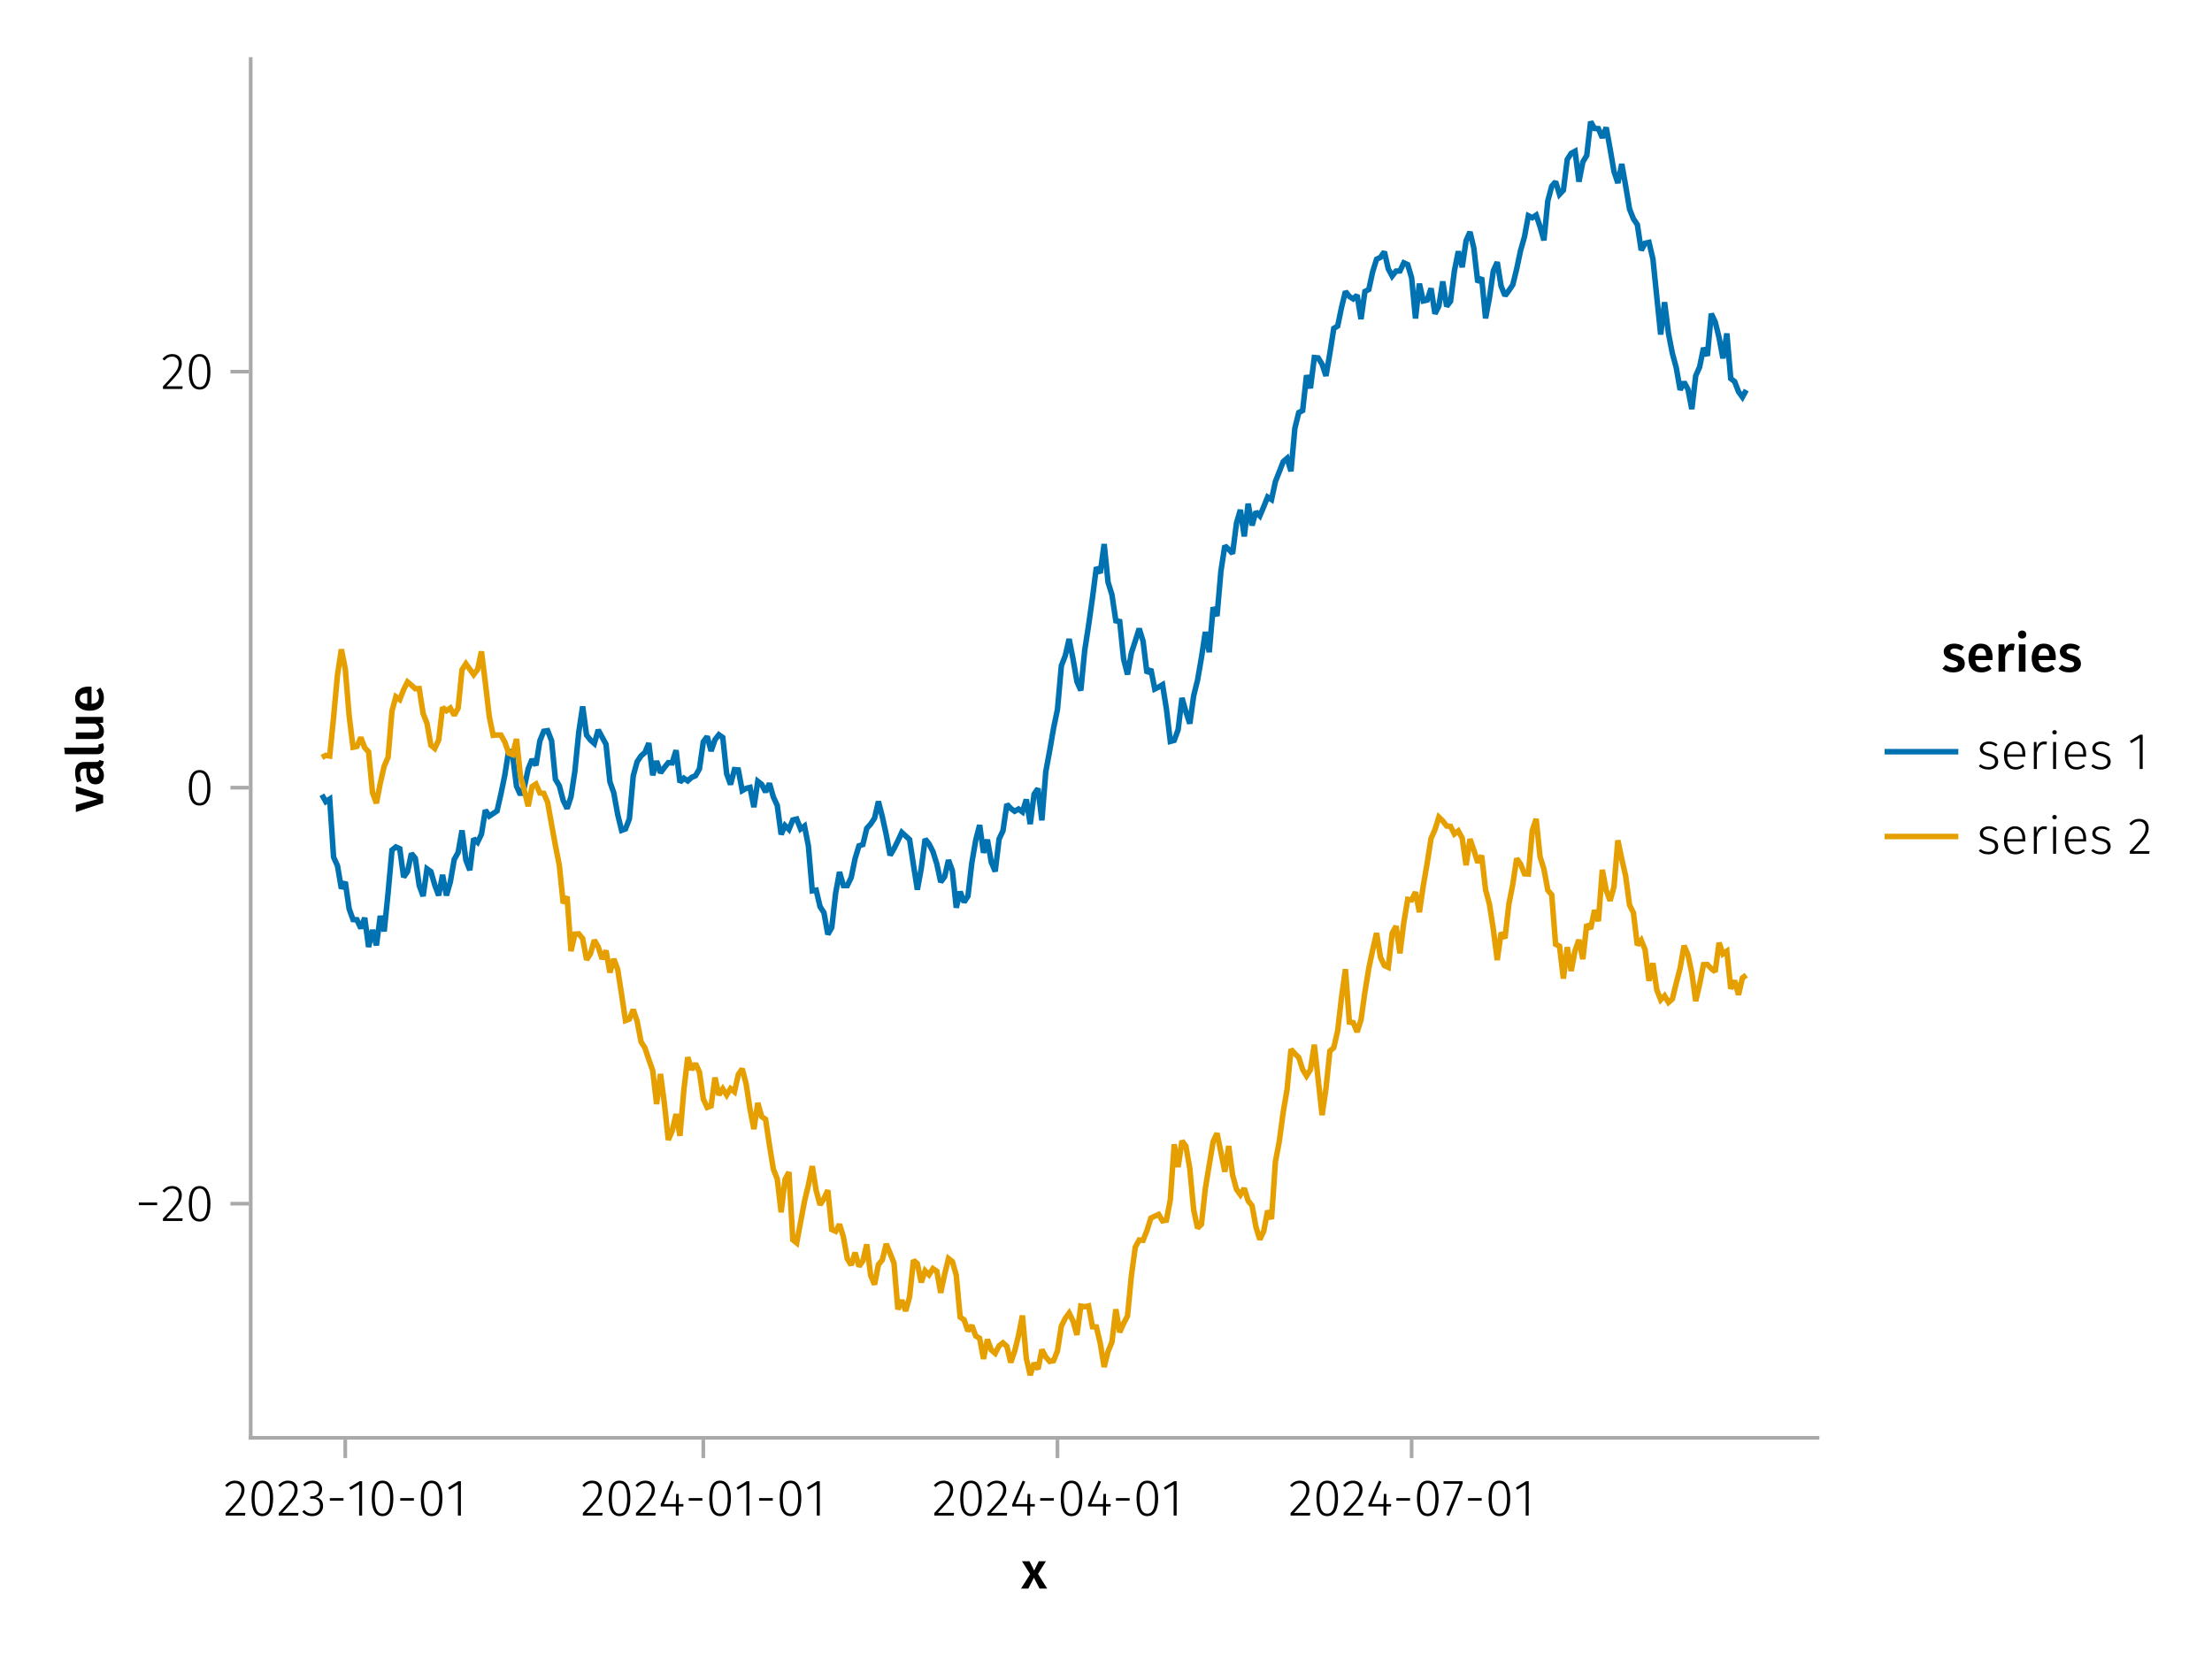 <?xml version="1.0" encoding="UTF-8"?>
<svg xmlns="http://www.w3.org/2000/svg" xmlns:xlink="http://www.w3.org/1999/xlink" width="600" height="450" viewBox="0 0 600 450">
<defs>
<g>
<g id="glyph-0-0-a4914b32">
<path d="M 4.562 -3.969 L 7.047 0 L 4.969 0 L 3.438 -2.938 L 1.938 0 L -0.047 0 L 2.422 -3.906 L 0.203 -7.406 L 2.25 -7.406 L 3.516 -4.891 L 4.766 -7.406 L 6.703 -7.406 Z M 4.562 -3.969 "/>
</g>
<g id="glyph-1-0-a4914b32">
<path d="M 3.156 -9.469 C 3.938 -9.469 4.555 -9.238 5.016 -8.781 C 5.484 -8.32 5.719 -7.734 5.719 -7.016 C 5.719 -6.41 5.586 -5.844 5.328 -5.312 C 5.078 -4.781 4.68 -4.195 4.141 -3.562 C 3.609 -2.926 2.742 -1.977 1.547 -0.719 L 5.969 -0.719 L 5.859 0 L 0.609 0 L 0.609 -0.688 C 1.879 -2.051 2.789 -3.062 3.344 -3.719 C 3.906 -4.375 4.301 -4.941 4.531 -5.422 C 4.758 -5.898 4.875 -6.414 4.875 -6.969 C 4.875 -7.52 4.711 -7.957 4.391 -8.281 C 4.066 -8.613 3.641 -8.781 3.109 -8.781 C 2.68 -8.781 2.301 -8.691 1.969 -8.516 C 1.633 -8.336 1.316 -8.07 1.016 -7.719 L 0.469 -8.141 C 0.832 -8.586 1.234 -8.922 1.672 -9.141 C 2.109 -9.359 2.602 -9.469 3.156 -9.469 Z M 3.156 -9.469 "/>
</g>
<g id="glyph-1-1-a4914b32">
<path d="M 3.094 -9.469 C 3.613 -9.469 4.066 -9.363 4.453 -9.156 C 4.848 -8.945 5.145 -8.664 5.344 -8.312 C 5.551 -7.969 5.656 -7.578 5.656 -7.141 C 5.656 -6.535 5.484 -6.039 5.141 -5.656 C 4.805 -5.281 4.367 -5.047 3.828 -4.953 C 4.43 -4.922 4.93 -4.703 5.328 -4.297 C 5.723 -3.898 5.922 -3.344 5.922 -2.625 C 5.922 -2.082 5.797 -1.602 5.547 -1.188 C 5.305 -0.77 4.961 -0.441 4.516 -0.203 C 4.066 0.035 3.547 0.156 2.953 0.156 C 1.867 0.156 0.977 -0.242 0.281 -1.047 L 0.797 -1.516 C 1.117 -1.172 1.445 -0.922 1.781 -0.766 C 2.125 -0.609 2.504 -0.531 2.922 -0.531 C 3.598 -0.531 4.125 -0.723 4.5 -1.109 C 4.883 -1.492 5.078 -2 5.078 -2.625 C 5.078 -3.926 4.379 -4.578 2.984 -4.578 L 2.359 -4.578 L 2.484 -5.234 L 2.922 -5.234 C 3.453 -5.234 3.906 -5.395 4.281 -5.719 C 4.656 -6.039 4.844 -6.5 4.844 -7.094 C 4.844 -7.613 4.676 -8.023 4.344 -8.328 C 4.02 -8.629 3.586 -8.781 3.047 -8.781 C 2.66 -8.781 2.301 -8.711 1.969 -8.578 C 1.645 -8.441 1.316 -8.219 0.984 -7.906 L 0.547 -8.406 C 0.922 -8.77 1.312 -9.035 1.719 -9.203 C 2.133 -9.379 2.594 -9.469 3.094 -9.469 Z M 3.094 -9.469 "/>
</g>
<g id="glyph-1-2-a4914b32">
<path d="M 4.094 -9.312 L 4.094 0 L 3.281 0 L 3.281 -8.406 L 0.984 -6.984 L 0.609 -7.594 L 3.391 -9.312 Z M 4.094 -9.312 "/>
</g>
<g id="glyph-1-3-a4914b32">
<path d="M 3.844 -9.469 C 4.812 -9.469 5.539 -9.055 6.031 -8.234 C 6.531 -7.422 6.781 -6.223 6.781 -4.641 C 6.781 -3.078 6.531 -1.883 6.031 -1.062 C 5.531 -0.25 4.801 0.156 3.844 0.156 C 2.883 0.156 2.156 -0.25 1.656 -1.062 C 1.164 -1.883 0.922 -3.082 0.922 -4.656 C 0.922 -6.238 1.164 -7.438 1.656 -8.25 C 2.156 -9.062 2.883 -9.469 3.844 -9.469 Z M 3.844 -8.797 C 2.457 -8.797 1.766 -7.414 1.766 -4.656 C 1.766 -1.895 2.457 -0.516 3.844 -0.516 C 4.531 -0.516 5.047 -0.848 5.391 -1.516 C 5.742 -2.191 5.922 -3.234 5.922 -4.641 C 5.922 -6.055 5.742 -7.102 5.391 -7.781 C 5.047 -8.457 4.531 -8.797 3.844 -8.797 Z M 3.844 -8.797 "/>
</g>
<g id="glyph-1-4-a4914b32">
<path d="M 6.766 -3.125 L 6.766 -2.453 L 5.5 -2.453 L 5.5 0 L 4.703 0 L 4.703 -2.453 L 0.625 -2.453 L 0.625 -3.047 L 3.469 -9.469 L 4.156 -9.188 L 1.5 -3.125 L 4.703 -3.125 L 4.797 -5.859 L 5.5 -5.859 L 5.5 -3.125 Z M 6.766 -3.125 "/>
</g>
<g id="glyph-1-5-a4914b32">
<path d="M 0.953 -4.031 L 0.953 -4.734 L 4.656 -4.734 L 4.656 -4.031 Z M 0.953 -4.031 "/>
</g>
<g id="glyph-1-6-a4914b32">
<path d="M 6.672 -3.938 C 6.672 -3.727 6.664 -3.531 6.656 -3.344 L 1.766 -3.344 C 1.805 -2.395 2.031 -1.688 2.438 -1.219 C 2.844 -0.758 3.379 -0.531 4.047 -0.531 C 4.43 -0.531 4.77 -0.586 5.062 -0.703 C 5.352 -0.816 5.672 -1.004 6.016 -1.266 L 6.391 -0.734 C 6.035 -0.441 5.664 -0.219 5.281 -0.062 C 4.895 0.082 4.469 0.156 4 0.156 C 3.031 0.156 2.27 -0.172 1.719 -0.828 C 1.164 -1.492 0.891 -2.414 0.891 -3.594 C 0.891 -4.375 1.008 -5.055 1.25 -5.641 C 1.488 -6.223 1.828 -6.672 2.266 -6.984 C 2.711 -7.305 3.234 -7.469 3.828 -7.469 C 4.754 -7.469 5.457 -7.156 5.938 -6.531 C 6.426 -5.906 6.672 -5.039 6.672 -3.938 Z M 5.875 -4.188 C 5.875 -5.008 5.703 -5.648 5.359 -6.109 C 5.023 -6.566 4.52 -6.797 3.844 -6.797 C 3.238 -6.797 2.75 -6.562 2.375 -6.094 C 2 -5.633 1.797 -4.926 1.766 -3.969 L 5.875 -3.969 Z M 5.875 -4.188 "/>
</g>
<g id="glyph-1-7-a4914b32">
<path d="M 2.297 -7.328 L 2.297 0 L 1.484 0 L 1.484 -7.328 Z M 1.875 -10.547 C 2.062 -10.547 2.207 -10.488 2.312 -10.375 C 2.426 -10.258 2.484 -10.117 2.484 -9.953 C 2.484 -9.785 2.426 -9.645 2.312 -9.531 C 2.207 -9.414 2.062 -9.359 1.875 -9.359 C 1.695 -9.359 1.551 -9.414 1.438 -9.531 C 1.32 -9.645 1.266 -9.785 1.266 -9.953 C 1.266 -10.117 1.32 -10.258 1.438 -10.375 C 1.551 -10.488 1.695 -10.547 1.875 -10.547 Z M 1.875 -10.547 "/>
</g>
<g id="glyph-1-8-a4914b32">
<path d="M 3.281 -7.469 C 3.738 -7.469 4.148 -7.398 4.516 -7.266 C 4.891 -7.129 5.254 -6.926 5.609 -6.656 L 5.234 -6.125 C 4.898 -6.363 4.582 -6.535 4.281 -6.641 C 3.988 -6.742 3.66 -6.797 3.297 -6.797 C 2.816 -6.797 2.426 -6.68 2.125 -6.453 C 1.832 -6.234 1.688 -5.941 1.688 -5.578 C 1.688 -5.223 1.812 -4.945 2.062 -4.75 C 2.32 -4.551 2.785 -4.363 3.453 -4.188 C 4.285 -3.969 4.883 -3.695 5.25 -3.375 C 5.625 -3.051 5.812 -2.582 5.812 -1.969 C 5.812 -1.32 5.555 -0.805 5.047 -0.422 C 4.547 -0.035 3.914 0.156 3.156 0.156 C 2.602 0.156 2.113 0.07 1.688 -0.094 C 1.27 -0.258 0.891 -0.488 0.547 -0.781 L 1 -1.297 C 1.32 -1.035 1.648 -0.844 1.984 -0.719 C 2.328 -0.594 2.719 -0.531 3.156 -0.531 C 3.695 -0.531 4.129 -0.656 4.453 -0.906 C 4.785 -1.156 4.953 -1.5 4.953 -1.938 C 4.953 -2.227 4.895 -2.469 4.781 -2.656 C 4.676 -2.844 4.488 -3.004 4.219 -3.141 C 3.945 -3.273 3.551 -3.414 3.031 -3.562 C 2.25 -3.758 1.688 -4.008 1.344 -4.312 C 1.008 -4.625 0.844 -5.039 0.844 -5.562 C 0.844 -5.926 0.945 -6.254 1.156 -6.547 C 1.375 -6.836 1.664 -7.062 2.031 -7.219 C 2.406 -7.383 2.82 -7.469 3.281 -7.469 Z M 3.281 -7.469 "/>
</g>
<g id="glyph-2-0-a4914b32">
<path d="M 3.844 -9.469 C 4.812 -9.469 5.539 -9.055 6.031 -8.234 C 6.531 -7.422 6.781 -6.223 6.781 -4.641 C 6.781 -3.078 6.531 -1.883 6.031 -1.062 C 5.531 -0.25 4.801 0.156 3.844 0.156 C 2.883 0.156 2.156 -0.25 1.656 -1.062 C 1.164 -1.883 0.922 -3.082 0.922 -4.656 C 0.922 -6.238 1.164 -7.438 1.656 -8.25 C 2.156 -9.062 2.883 -9.469 3.844 -9.469 Z M 3.844 -8.797 C 2.457 -8.797 1.766 -7.414 1.766 -4.656 C 1.766 -1.895 2.457 -0.516 3.844 -0.516 C 4.531 -0.516 5.047 -0.848 5.391 -1.516 C 5.742 -2.191 5.922 -3.234 5.922 -4.641 C 5.922 -6.055 5.742 -7.102 5.391 -7.781 C 5.047 -8.457 4.531 -8.797 3.844 -8.797 Z M 3.844 -8.797 "/>
</g>
<g id="glyph-2-1-a4914b32">
<path d="M 0.953 -4.031 L 0.953 -4.734 L 4.656 -4.734 L 4.656 -4.031 Z M 0.953 -4.031 "/>
</g>
<g id="glyph-3-0-a4914b32">
<path d="M 3.156 -9.469 C 3.938 -9.469 4.555 -9.238 5.016 -8.781 C 5.484 -8.32 5.719 -7.734 5.719 -7.016 C 5.719 -6.41 5.586 -5.844 5.328 -5.312 C 5.078 -4.781 4.68 -4.195 4.141 -3.562 C 3.609 -2.926 2.742 -1.977 1.547 -0.719 L 5.969 -0.719 L 5.859 0 L 0.609 0 L 0.609 -0.688 C 1.879 -2.051 2.789 -3.062 3.344 -3.719 C 3.906 -4.375 4.301 -4.941 4.531 -5.422 C 4.758 -5.898 4.875 -6.414 4.875 -6.969 C 4.875 -7.52 4.711 -7.957 4.391 -8.281 C 4.066 -8.613 3.641 -8.781 3.109 -8.781 C 2.68 -8.781 2.301 -8.691 1.969 -8.516 C 1.633 -8.336 1.316 -8.07 1.016 -7.719 L 0.469 -8.141 C 0.832 -8.586 1.234 -8.922 1.672 -9.141 C 2.109 -9.359 2.602 -9.469 3.156 -9.469 Z M 3.156 -9.469 "/>
</g>
<g id="glyph-4-0-a4914b32">
<path d="M 0.953 -4.031 L 0.953 -4.734 L 4.656 -4.734 L 4.656 -4.031 Z M 0.953 -4.031 "/>
</g>
<g id="glyph-4-1-a4914b32">
<path d="M 3.844 -9.469 C 4.812 -9.469 5.539 -9.055 6.031 -8.234 C 6.531 -7.422 6.781 -6.223 6.781 -4.641 C 6.781 -3.078 6.531 -1.883 6.031 -1.062 C 5.531 -0.25 4.801 0.156 3.844 0.156 C 2.883 0.156 2.156 -0.25 1.656 -1.062 C 1.164 -1.883 0.922 -3.082 0.922 -4.656 C 0.922 -6.238 1.164 -7.438 1.656 -8.25 C 2.156 -9.062 2.883 -9.469 3.844 -9.469 Z M 3.844 -8.797 C 2.457 -8.797 1.766 -7.414 1.766 -4.656 C 1.766 -1.895 2.457 -0.516 3.844 -0.516 C 4.531 -0.516 5.047 -0.848 5.391 -1.516 C 5.742 -2.191 5.922 -3.234 5.922 -4.641 C 5.922 -6.055 5.742 -7.102 5.391 -7.781 C 5.047 -8.457 4.531 -8.797 3.844 -8.797 Z M 3.844 -8.797 "/>
</g>
<g id="glyph-5-0-a4914b32">
<path d="M 3.156 -9.469 C 3.938 -9.469 4.555 -9.238 5.016 -8.781 C 5.484 -8.32 5.719 -7.734 5.719 -7.016 C 5.719 -6.41 5.586 -5.844 5.328 -5.312 C 5.078 -4.781 4.68 -4.195 4.141 -3.562 C 3.609 -2.926 2.742 -1.977 1.547 -0.719 L 5.969 -0.719 L 5.859 0 L 0.609 0 L 0.609 -0.688 C 1.879 -2.051 2.789 -3.062 3.344 -3.719 C 3.906 -4.375 4.301 -4.941 4.531 -5.422 C 4.758 -5.898 4.875 -6.414 4.875 -6.969 C 4.875 -7.52 4.711 -7.957 4.391 -8.281 C 4.066 -8.613 3.641 -8.781 3.109 -8.781 C 2.68 -8.781 2.301 -8.691 1.969 -8.516 C 1.633 -8.336 1.316 -8.07 1.016 -7.719 L 0.469 -8.141 C 0.832 -8.586 1.234 -8.922 1.672 -9.141 C 2.109 -9.359 2.602 -9.469 3.156 -9.469 Z M 3.156 -9.469 "/>
</g>
<g id="glyph-5-1-a4914b32">
<path d="M 6.766 -3.125 L 6.766 -2.453 L 5.5 -2.453 L 5.5 0 L 4.703 0 L 4.703 -2.453 L 0.625 -2.453 L 0.625 -3.047 L 3.469 -9.469 L 4.156 -9.188 L 1.5 -3.125 L 4.703 -3.125 L 4.797 -5.859 L 5.5 -5.859 L 5.5 -3.125 Z M 6.766 -3.125 "/>
</g>
<g id="glyph-6-0-a4914b32">
<path d="M 0.953 -4.031 L 0.953 -4.734 L 4.656 -4.734 L 4.656 -4.031 Z M 0.953 -4.031 "/>
</g>
<g id="glyph-6-1-a4914b32">
<path d="M 3.156 -9.469 C 3.938 -9.469 4.555 -9.238 5.016 -8.781 C 5.484 -8.32 5.719 -7.734 5.719 -7.016 C 5.719 -6.41 5.586 -5.844 5.328 -5.312 C 5.078 -4.781 4.68 -4.195 4.141 -3.562 C 3.609 -2.926 2.742 -1.977 1.547 -0.719 L 5.969 -0.719 L 5.859 0 L 0.609 0 L 0.609 -0.688 C 1.879 -2.051 2.789 -3.062 3.344 -3.719 C 3.906 -4.375 4.301 -4.941 4.531 -5.422 C 4.758 -5.898 4.875 -6.414 4.875 -6.969 C 4.875 -7.52 4.711 -7.957 4.391 -8.281 C 4.066 -8.613 3.641 -8.781 3.109 -8.781 C 2.68 -8.781 2.301 -8.691 1.969 -8.516 C 1.633 -8.336 1.316 -8.07 1.016 -7.719 L 0.469 -8.141 C 0.832 -8.586 1.234 -8.922 1.672 -9.141 C 2.109 -9.359 2.602 -9.469 3.156 -9.469 Z M 3.156 -9.469 "/>
</g>
<g id="glyph-6-2-a4914b32">
<path d="M 3.844 -9.469 C 4.812 -9.469 5.539 -9.055 6.031 -8.234 C 6.531 -7.422 6.781 -6.223 6.781 -4.641 C 6.781 -3.078 6.531 -1.883 6.031 -1.062 C 5.531 -0.25 4.801 0.156 3.844 0.156 C 2.883 0.156 2.156 -0.25 1.656 -1.062 C 1.164 -1.883 0.922 -3.082 0.922 -4.656 C 0.922 -6.238 1.164 -7.438 1.656 -8.25 C 2.156 -9.062 2.883 -9.469 3.844 -9.469 Z M 3.844 -8.797 C 2.457 -8.797 1.766 -7.414 1.766 -4.656 C 1.766 -1.895 2.457 -0.516 3.844 -0.516 C 4.531 -0.516 5.047 -0.848 5.391 -1.516 C 5.742 -2.191 5.922 -3.234 5.922 -4.641 C 5.922 -6.055 5.742 -7.102 5.391 -7.781 C 5.047 -8.457 4.531 -8.797 3.844 -8.797 Z M 3.844 -8.797 "/>
</g>
<g id="glyph-7-0-a4914b32">
<path d="M 4.094 -9.312 L 4.094 0 L 3.281 0 L 3.281 -8.406 L 0.984 -6.984 L 0.609 -7.594 L 3.391 -9.312 Z M 4.094 -9.312 "/>
</g>
<g id="glyph-7-1-a4914b32">
<path d="M 0.953 -4.031 L 0.953 -4.734 L 4.656 -4.734 L 4.656 -4.031 Z M 0.953 -4.031 "/>
</g>
<g id="glyph-7-2-a4914b32">
<path d="M 5.609 -9.312 L 5.609 -8.688 L 1.953 0.109 L 1.188 -0.141 L 4.781 -8.625 L 0.422 -8.625 L 0.422 -9.312 Z M 5.609 -9.312 "/>
</g>
<g id="glyph-8-0-a4914b32">
<path d="M -7.406 -7.031 L 0 -4.625 L 0 -2.484 L -7.406 -0.031 L -7.406 -1.969 L -1.438 -3.562 L -7.406 -5.188 Z M -7.406 -7.031 "/>
</g>
<g id="glyph-8-1-a4914b32">
<path d="M 0.203 -2.828 C 0.203 -2.254 0.039 -1.805 -0.281 -1.484 C -0.613 -1.172 -1.082 -1.016 -1.688 -1.016 L -10.375 -1.016 L -10.562 -2.797 L -1.75 -2.797 C -1.406 -2.797 -1.234 -2.938 -1.234 -3.219 C -1.234 -3.363 -1.254 -3.504 -1.297 -3.641 L -0.047 -4.016 C 0.117 -3.641 0.203 -3.242 0.203 -2.828 Z M 0.203 -2.828 "/>
</g>
<g id="glyph-8-2-a4914b32">
<path d="M -3.875 -7.156 C -3.781 -7.156 -3.539 -7.141 -3.156 -7.109 L -3.156 -2.469 C -2.438 -2.52 -1.922 -2.703 -1.609 -3.016 C -1.297 -3.336 -1.141 -3.758 -1.141 -4.281 C -1.141 -4.613 -1.191 -4.922 -1.297 -5.203 C -1.41 -5.492 -1.582 -5.801 -1.812 -6.125 L -0.781 -6.875 C -0.125 -6.051 0.203 -5.133 0.203 -4.125 C 0.203 -3 -0.141 -2.129 -0.828 -1.516 C -1.516 -0.91 -2.457 -0.609 -3.656 -0.609 C -4.406 -0.609 -5.082 -0.738 -5.688 -1 C -6.289 -1.258 -6.758 -1.633 -7.094 -2.125 C -7.438 -2.625 -7.609 -3.211 -7.609 -3.891 C -7.609 -4.93 -7.281 -5.734 -6.625 -6.297 C -5.969 -6.867 -5.051 -7.156 -3.875 -7.156 Z M -4.391 -5.375 C -5.691 -5.375 -6.344 -4.895 -6.344 -3.938 C -6.344 -3.5 -6.18 -3.156 -5.859 -2.906 C -5.535 -2.656 -5.02 -2.508 -4.312 -2.469 L -4.312 -5.375 Z M -4.391 -5.375 "/>
</g>
<g id="glyph-9-0-a4914b32">
<path d="M -1.953 -6.547 C -1.672 -6.547 -1.461 -6.586 -1.328 -6.672 C -1.191 -6.766 -1.086 -6.91 -1.016 -7.109 L 0.188 -6.734 C 0.145 -6.316 0.039 -5.973 -0.125 -5.703 C -0.289 -5.441 -0.547 -5.238 -0.891 -5.094 C -0.523 -4.844 -0.25 -4.523 -0.062 -4.141 C 0.113 -3.766 0.203 -3.348 0.203 -2.891 C 0.203 -2.148 -0.004 -1.562 -0.422 -1.125 C -0.836 -0.695 -1.391 -0.484 -2.078 -0.484 C -2.879 -0.484 -3.488 -0.773 -3.906 -1.359 C -4.332 -1.941 -4.547 -2.773 -4.547 -3.859 L -4.547 -4.781 L -4.969 -4.781 C -5.445 -4.781 -5.781 -4.672 -5.969 -4.453 C -6.164 -4.234 -6.266 -3.883 -6.266 -3.406 C -6.266 -2.863 -6.129 -2.207 -5.859 -1.438 L -7.078 -1.016 C -7.43 -1.941 -7.609 -2.836 -7.609 -3.703 C -7.609 -5.598 -6.758 -6.547 -5.062 -6.547 Z M -1.094 -3.359 C -1.094 -3.961 -1.395 -4.438 -2 -4.781 L -3.5 -4.781 L -3.5 -4.047 C -3.5 -2.891 -3.07 -2.312 -2.219 -2.312 C -1.863 -2.312 -1.586 -2.398 -1.391 -2.578 C -1.191 -2.754 -1.094 -3.016 -1.094 -3.359 Z M -1.094 -3.359 "/>
</g>
<g id="glyph-10-0-a4914b32">
<path d="M 0 -7 L 0 -5.453 L -1.031 -5.344 C -0.613 -5.07 -0.301 -4.754 -0.094 -4.391 C 0.102 -4.023 0.203 -3.586 0.203 -3.078 C 0.203 -2.422 0 -1.91 -0.406 -1.547 C -0.812 -1.191 -1.375 -1.016 -2.094 -1.016 L -7.406 -1.016 L -7.406 -2.797 L -2.312 -2.797 C -1.895 -2.797 -1.594 -2.867 -1.406 -3.016 C -1.227 -3.16 -1.141 -3.391 -1.141 -3.703 C -1.141 -4.273 -1.492 -4.773 -2.203 -5.203 L -7.406 -5.203 L -7.406 -7 Z M 0 -7 "/>
</g>
<g id="glyph-11-0-a4914b32">
<path d="M 0.969 -4.281 L 0.969 -5 L 5.938 -5 L 5.938 -4.281 Z M 0.969 -4.281 "/>
</g>
<g id="glyph-11-1-a4914b32">
<path d="M 3.156 -9.469 C 3.938 -9.469 4.555 -9.238 5.016 -8.781 C 5.484 -8.32 5.719 -7.734 5.719 -7.016 C 5.719 -6.41 5.586 -5.844 5.328 -5.312 C 5.078 -4.781 4.68 -4.195 4.141 -3.562 C 3.609 -2.926 2.742 -1.977 1.547 -0.719 L 5.969 -0.719 L 5.859 0 L 0.609 0 L 0.609 -0.688 C 1.879 -2.051 2.789 -3.062 3.344 -3.719 C 3.906 -4.375 4.301 -4.941 4.531 -5.422 C 4.758 -5.898 4.875 -6.414 4.875 -6.969 C 4.875 -7.52 4.711 -7.957 4.391 -8.281 C 4.066 -8.613 3.641 -8.781 3.109 -8.781 C 2.68 -8.781 2.301 -8.691 1.969 -8.516 C 1.633 -8.336 1.316 -8.07 1.016 -7.719 L 0.469 -8.141 C 0.832 -8.586 1.234 -8.922 1.672 -9.141 C 2.109 -9.359 2.602 -9.469 3.156 -9.469 Z M 3.156 -9.469 "/>
</g>
<g id="glyph-12-0-a4914b32">
<path d="M 3.844 -9.469 C 4.812 -9.469 5.539 -9.055 6.031 -8.234 C 6.531 -7.422 6.781 -6.223 6.781 -4.641 C 6.781 -3.078 6.531 -1.883 6.031 -1.062 C 5.531 -0.25 4.801 0.156 3.844 0.156 C 2.883 0.156 2.156 -0.25 1.656 -1.062 C 1.164 -1.883 0.922 -3.082 0.922 -4.656 C 0.922 -6.238 1.164 -7.438 1.656 -8.25 C 2.156 -9.062 2.883 -9.469 3.844 -9.469 Z M 3.844 -8.797 C 2.457 -8.797 1.766 -7.414 1.766 -4.656 C 1.766 -1.895 2.457 -0.516 3.844 -0.516 C 4.531 -0.516 5.047 -0.848 5.391 -1.516 C 5.742 -2.191 5.922 -3.234 5.922 -4.641 C 5.922 -6.055 5.742 -7.102 5.391 -7.781 C 5.047 -8.457 4.531 -8.797 3.844 -8.797 Z M 3.844 -8.797 "/>
</g>
<g id="glyph-13-0-a4914b32">
<path d="M 3.156 -9.469 C 3.938 -9.469 4.555 -9.238 5.016 -8.781 C 5.484 -8.32 5.719 -7.734 5.719 -7.016 C 5.719 -6.41 5.586 -5.844 5.328 -5.312 C 5.078 -4.781 4.68 -4.195 4.141 -3.562 C 3.609 -2.926 2.742 -1.977 1.547 -0.719 L 5.969 -0.719 L 5.859 0 L 0.609 0 L 0.609 -0.688 C 1.879 -2.051 2.789 -3.062 3.344 -3.719 C 3.906 -4.375 4.301 -4.941 4.531 -5.422 C 4.758 -5.898 4.875 -6.414 4.875 -6.969 C 4.875 -7.52 4.711 -7.957 4.391 -8.281 C 4.066 -8.613 3.641 -8.781 3.109 -8.781 C 2.68 -8.781 2.301 -8.691 1.969 -8.516 C 1.633 -8.336 1.316 -8.07 1.016 -7.719 L 0.469 -8.141 C 0.832 -8.586 1.234 -8.922 1.672 -9.141 C 2.109 -9.359 2.602 -9.469 3.156 -9.469 Z M 3.156 -9.469 "/>
</g>
<g id="glyph-14-0-a4914b32">
<path d="M 3.844 -9.469 C 4.812 -9.469 5.539 -9.055 6.031 -8.234 C 6.531 -7.422 6.781 -6.223 6.781 -4.641 C 6.781 -3.078 6.531 -1.883 6.031 -1.062 C 5.531 -0.25 4.801 0.156 3.844 0.156 C 2.883 0.156 2.156 -0.25 1.656 -1.062 C 1.164 -1.883 0.922 -3.082 0.922 -4.656 C 0.922 -6.238 1.164 -7.438 1.656 -8.25 C 2.156 -9.062 2.883 -9.469 3.844 -9.469 Z M 3.844 -8.797 C 2.457 -8.797 1.766 -7.414 1.766 -4.656 C 1.766 -1.895 2.457 -0.516 3.844 -0.516 C 4.531 -0.516 5.047 -0.848 5.391 -1.516 C 5.742 -2.191 5.922 -3.234 5.922 -4.641 C 5.922 -6.055 5.742 -7.102 5.391 -7.781 C 5.047 -8.457 4.531 -8.797 3.844 -8.797 Z M 3.844 -8.797 "/>
</g>
<g id="glyph-15-0-a4914b32">
<path d="M 3.422 -7.609 C 4.41 -7.609 5.285 -7.316 6.047 -6.734 L 5.344 -5.688 C 4.707 -6.082 4.086 -6.281 3.484 -6.281 C 3.129 -6.281 2.852 -6.211 2.656 -6.078 C 2.457 -5.941 2.359 -5.766 2.359 -5.547 C 2.359 -5.379 2.398 -5.238 2.484 -5.125 C 2.578 -5.008 2.734 -4.898 2.953 -4.797 C 3.172 -4.703 3.492 -4.598 3.922 -4.484 C 4.723 -4.266 5.316 -3.977 5.703 -3.625 C 6.086 -3.27 6.281 -2.773 6.281 -2.141 C 6.281 -1.398 5.984 -0.82 5.391 -0.406 C 4.797 0 4.051 0.203 3.156 0.203 C 2.551 0.203 2 0.113 1.5 -0.062 C 1 -0.25 0.566 -0.508 0.203 -0.844 L 1.109 -1.844 C 1.754 -1.363 2.426 -1.125 3.125 -1.125 C 3.52 -1.125 3.836 -1.203 4.078 -1.359 C 4.316 -1.516 4.438 -1.734 4.438 -2.016 C 4.438 -2.234 4.391 -2.406 4.297 -2.531 C 4.211 -2.656 4.055 -2.766 3.828 -2.859 C 3.598 -2.961 3.242 -3.082 2.766 -3.219 C 2.004 -3.426 1.445 -3.711 1.094 -4.078 C 0.738 -4.453 0.562 -4.91 0.562 -5.453 C 0.562 -5.867 0.68 -6.238 0.922 -6.562 C 1.16 -6.895 1.492 -7.148 1.922 -7.328 C 2.359 -7.516 2.859 -7.609 3.422 -7.609 Z M 3.422 -7.609 "/>
</g>
<g id="glyph-15-1-a4914b32">
<path d="M 7.156 -3.875 C 7.156 -3.781 7.141 -3.539 7.109 -3.156 L 2.469 -3.156 C 2.52 -2.438 2.703 -1.922 3.016 -1.609 C 3.336 -1.297 3.758 -1.141 4.281 -1.141 C 4.613 -1.141 4.922 -1.191 5.203 -1.297 C 5.492 -1.41 5.801 -1.582 6.125 -1.812 L 6.875 -0.781 C 6.051 -0.125 5.133 0.203 4.125 0.203 C 3 0.203 2.129 -0.141 1.516 -0.828 C 0.91 -1.516 0.609 -2.457 0.609 -3.656 C 0.609 -4.406 0.738 -5.082 1 -5.688 C 1.258 -6.289 1.633 -6.758 2.125 -7.094 C 2.625 -7.438 3.211 -7.609 3.891 -7.609 C 4.93 -7.609 5.734 -7.281 6.297 -6.625 C 6.867 -5.969 7.156 -5.051 7.156 -3.875 Z M 5.375 -4.391 C 5.375 -5.691 4.895 -6.344 3.938 -6.344 C 3.5 -6.344 3.156 -6.18 2.906 -5.859 C 2.656 -5.535 2.508 -5.02 2.469 -4.312 L 5.375 -4.312 Z M 5.375 -4.391 "/>
</g>
<g id="glyph-15-2-a4914b32">
<path d="M 4.734 -7.609 C 5.004 -7.609 5.25 -7.57 5.469 -7.5 L 5.172 -5.766 C 4.941 -5.828 4.723 -5.859 4.516 -5.859 C 4.066 -5.859 3.719 -5.695 3.469 -5.375 C 3.219 -5.062 3.02 -4.586 2.875 -3.953 L 2.875 0 L 1.078 0 L 1.078 -7.406 L 2.625 -7.406 L 2.797 -5.953 C 2.973 -6.484 3.227 -6.891 3.562 -7.172 C 3.906 -7.461 4.297 -7.609 4.734 -7.609 Z M 4.734 -7.609 "/>
</g>
<g id="glyph-15-3-a4914b32">
<path d="M 2.875 -7.406 L 2.875 0 L 1.078 0 L 1.078 -7.406 Z M 1.969 -11.156 C 2.301 -11.156 2.57 -11.051 2.781 -10.844 C 2.988 -10.633 3.094 -10.375 3.094 -10.062 C 3.094 -9.758 2.988 -9.504 2.781 -9.297 C 2.57 -9.086 2.301 -8.984 1.969 -8.984 C 1.633 -8.984 1.363 -9.086 1.156 -9.297 C 0.945 -9.504 0.844 -9.758 0.844 -10.062 C 0.844 -10.375 0.945 -10.633 1.156 -10.844 C 1.363 -11.051 1.633 -11.156 1.969 -11.156 Z M 1.969 -11.156 "/>
</g>
<g id="glyph-15-4-a4914b32">
</g>
<g id="glyph-16-0-a4914b32">
<path d="M 3.422 -7.609 C 4.41 -7.609 5.285 -7.316 6.047 -6.734 L 5.344 -5.688 C 4.707 -6.082 4.086 -6.281 3.484 -6.281 C 3.129 -6.281 2.852 -6.211 2.656 -6.078 C 2.457 -5.941 2.359 -5.766 2.359 -5.547 C 2.359 -5.379 2.398 -5.238 2.484 -5.125 C 2.578 -5.008 2.734 -4.898 2.953 -4.797 C 3.172 -4.703 3.492 -4.598 3.922 -4.484 C 4.723 -4.266 5.316 -3.977 5.703 -3.625 C 6.086 -3.27 6.281 -2.773 6.281 -2.141 C 6.281 -1.398 5.984 -0.82 5.391 -0.406 C 4.797 0 4.051 0.203 3.156 0.203 C 2.551 0.203 2 0.113 1.5 -0.062 C 1 -0.25 0.566 -0.508 0.203 -0.844 L 1.109 -1.844 C 1.754 -1.363 2.426 -1.125 3.125 -1.125 C 3.52 -1.125 3.836 -1.203 4.078 -1.359 C 4.316 -1.516 4.438 -1.734 4.438 -2.016 C 4.438 -2.234 4.391 -2.406 4.297 -2.531 C 4.211 -2.656 4.055 -2.766 3.828 -2.859 C 3.598 -2.961 3.242 -3.082 2.766 -3.219 C 2.004 -3.426 1.445 -3.711 1.094 -4.078 C 0.738 -4.453 0.562 -4.91 0.562 -5.453 C 0.562 -5.867 0.68 -6.238 0.922 -6.562 C 1.16 -6.895 1.492 -7.148 1.922 -7.328 C 2.359 -7.516 2.859 -7.609 3.422 -7.609 Z M 3.422 -7.609 "/>
</g>
<g id="glyph-17-0-a4914b32">
<path d="M 3.281 -7.469 C 3.738 -7.469 4.148 -7.398 4.516 -7.266 C 4.891 -7.129 5.254 -6.926 5.609 -6.656 L 5.234 -6.125 C 4.898 -6.363 4.582 -6.535 4.281 -6.641 C 3.988 -6.742 3.66 -6.797 3.297 -6.797 C 2.816 -6.797 2.426 -6.68 2.125 -6.453 C 1.832 -6.234 1.688 -5.941 1.688 -5.578 C 1.688 -5.223 1.812 -4.945 2.062 -4.75 C 2.32 -4.551 2.785 -4.363 3.453 -4.188 C 4.285 -3.969 4.883 -3.695 5.25 -3.375 C 5.625 -3.051 5.812 -2.582 5.812 -1.969 C 5.812 -1.32 5.555 -0.805 5.047 -0.422 C 4.547 -0.035 3.914 0.156 3.156 0.156 C 2.602 0.156 2.113 0.07 1.688 -0.094 C 1.27 -0.258 0.891 -0.488 0.547 -0.781 L 1 -1.297 C 1.32 -1.035 1.648 -0.844 1.984 -0.719 C 2.328 -0.594 2.719 -0.531 3.156 -0.531 C 3.695 -0.531 4.129 -0.656 4.453 -0.906 C 4.785 -1.156 4.953 -1.5 4.953 -1.938 C 4.953 -2.227 4.895 -2.469 4.781 -2.656 C 4.676 -2.844 4.488 -3.004 4.219 -3.141 C 3.945 -3.273 3.551 -3.414 3.031 -3.562 C 2.25 -3.758 1.688 -4.008 1.344 -4.312 C 1.008 -4.625 0.844 -5.039 0.844 -5.562 C 0.844 -5.926 0.945 -6.254 1.156 -6.547 C 1.375 -6.836 1.664 -7.062 2.031 -7.219 C 2.406 -7.383 2.82 -7.469 3.281 -7.469 Z M 3.281 -7.469 "/>
</g>
<g id="glyph-18-0-a4914b32">
<path d="M 4.328 -7.469 C 4.617 -7.469 4.859 -7.441 5.047 -7.391 L 4.906 -6.625 C 4.695 -6.676 4.477 -6.703 4.25 -6.703 C 3.758 -6.703 3.363 -6.52 3.062 -6.156 C 2.758 -5.801 2.504 -5.242 2.297 -4.484 L 2.297 0 L 1.484 0 L 1.484 -7.328 L 2.188 -7.328 L 2.25 -5.688 C 2.445 -6.289 2.711 -6.738 3.047 -7.031 C 3.391 -7.32 3.816 -7.469 4.328 -7.469 Z M 4.328 -7.469 "/>
</g>
<g id="glyph-18-1-a4914b32">
</g>
<g id="glyph-19-0-a4914b32">
<path d="M 3.281 -7.469 C 3.738 -7.469 4.148 -7.398 4.516 -7.266 C 4.891 -7.129 5.254 -6.926 5.609 -6.656 L 5.234 -6.125 C 4.898 -6.363 4.582 -6.535 4.281 -6.641 C 3.988 -6.742 3.66 -6.797 3.297 -6.797 C 2.816 -6.797 2.426 -6.68 2.125 -6.453 C 1.832 -6.234 1.688 -5.941 1.688 -5.578 C 1.688 -5.223 1.812 -4.945 2.062 -4.75 C 2.32 -4.551 2.785 -4.363 3.453 -4.188 C 4.285 -3.969 4.883 -3.695 5.25 -3.375 C 5.625 -3.051 5.812 -2.582 5.812 -1.969 C 5.812 -1.32 5.555 -0.805 5.047 -0.422 C 4.547 -0.035 3.914 0.156 3.156 0.156 C 2.602 0.156 2.113 0.07 1.688 -0.094 C 1.27 -0.258 0.891 -0.488 0.547 -0.781 L 1 -1.297 C 1.32 -1.035 1.648 -0.844 1.984 -0.719 C 2.328 -0.594 2.719 -0.531 3.156 -0.531 C 3.695 -0.531 4.129 -0.656 4.453 -0.906 C 4.785 -1.156 4.953 -1.5 4.953 -1.938 C 4.953 -2.227 4.895 -2.469 4.781 -2.656 C 4.676 -2.844 4.488 -3.004 4.219 -3.141 C 3.945 -3.273 3.551 -3.414 3.031 -3.562 C 2.25 -3.758 1.688 -4.008 1.344 -4.312 C 1.008 -4.625 0.844 -5.039 0.844 -5.562 C 0.844 -5.926 0.945 -6.254 1.156 -6.547 C 1.375 -6.836 1.664 -7.062 2.031 -7.219 C 2.406 -7.383 2.82 -7.469 3.281 -7.469 Z M 3.281 -7.469 "/>
</g>
<g id="glyph-19-1-a4914b32">
<path d="M 6.672 -3.938 C 6.672 -3.727 6.664 -3.531 6.656 -3.344 L 1.766 -3.344 C 1.805 -2.395 2.031 -1.688 2.438 -1.219 C 2.844 -0.758 3.379 -0.531 4.047 -0.531 C 4.43 -0.531 4.77 -0.586 5.062 -0.703 C 5.352 -0.816 5.672 -1.004 6.016 -1.266 L 6.391 -0.734 C 6.035 -0.441 5.664 -0.219 5.281 -0.062 C 4.895 0.082 4.469 0.156 4 0.156 C 3.031 0.156 2.27 -0.172 1.719 -0.828 C 1.164 -1.492 0.891 -2.414 0.891 -3.594 C 0.891 -4.375 1.008 -5.055 1.25 -5.641 C 1.488 -6.223 1.828 -6.672 2.266 -6.984 C 2.711 -7.305 3.234 -7.469 3.828 -7.469 C 4.754 -7.469 5.457 -7.156 5.938 -6.531 C 6.426 -5.906 6.672 -5.039 6.672 -3.938 Z M 5.875 -4.188 C 5.875 -5.008 5.703 -5.648 5.359 -6.109 C 5.023 -6.566 4.52 -6.797 3.844 -6.797 C 3.238 -6.797 2.75 -6.562 2.375 -6.094 C 2 -5.633 1.797 -4.926 1.766 -3.969 L 5.875 -3.969 Z M 5.875 -4.188 "/>
</g>
<g id="glyph-19-2-a4914b32">
<path d="M 4.328 -7.469 C 4.617 -7.469 4.859 -7.441 5.047 -7.391 L 4.906 -6.625 C 4.695 -6.676 4.477 -6.703 4.25 -6.703 C 3.758 -6.703 3.363 -6.52 3.062 -6.156 C 2.758 -5.801 2.504 -5.242 2.297 -4.484 L 2.297 0 L 1.484 0 L 1.484 -7.328 L 2.188 -7.328 L 2.25 -5.688 C 2.445 -6.289 2.711 -6.738 3.047 -7.031 C 3.391 -7.32 3.816 -7.469 4.328 -7.469 Z M 4.328 -7.469 "/>
</g>
<g id="glyph-19-3-a4914b32">
</g>
<g id="glyph-19-4-a4914b32">
<path d="M 3.156 -9.469 C 3.938 -9.469 4.555 -9.238 5.016 -8.781 C 5.484 -8.32 5.719 -7.734 5.719 -7.016 C 5.719 -6.41 5.586 -5.844 5.328 -5.312 C 5.078 -4.781 4.68 -4.195 4.141 -3.562 C 3.609 -2.926 2.742 -1.977 1.547 -0.719 L 5.969 -0.719 L 5.859 0 L 0.609 0 L 0.609 -0.688 C 1.879 -2.051 2.789 -3.062 3.344 -3.719 C 3.906 -4.375 4.301 -4.941 4.531 -5.422 C 4.758 -5.898 4.875 -6.414 4.875 -6.969 C 4.875 -7.52 4.711 -7.957 4.391 -8.281 C 4.066 -8.613 3.641 -8.781 3.109 -8.781 C 2.68 -8.781 2.301 -8.691 1.969 -8.516 C 1.633 -8.336 1.316 -8.07 1.016 -7.719 L 0.469 -8.141 C 0.832 -8.586 1.234 -8.922 1.672 -9.141 C 2.109 -9.359 2.602 -9.469 3.156 -9.469 Z M 3.156 -9.469 "/>
</g>
<g id="glyph-20-0-a4914b32">
<path d="M 2.297 -7.328 L 2.297 0 L 1.484 0 L 1.484 -7.328 Z M 1.875 -10.547 C 2.062 -10.547 2.207 -10.488 2.312 -10.375 C 2.426 -10.258 2.484 -10.117 2.484 -9.953 C 2.484 -9.785 2.426 -9.645 2.312 -9.531 C 2.207 -9.414 2.062 -9.359 1.875 -9.359 C 1.695 -9.359 1.551 -9.414 1.438 -9.531 C 1.32 -9.645 1.266 -9.785 1.266 -9.953 C 1.266 -10.117 1.32 -10.258 1.438 -10.375 C 1.551 -10.488 1.695 -10.547 1.875 -10.547 Z M 1.875 -10.547 "/>
</g>
</g>
</defs>
<rect x="-60" y="-45" width="720" height="540" fill="rgb(100%, 100%, 100%)" fill-opacity="1"/>
<path fill-rule="nonzero" fill="rgb(100%, 100%, 100%)" fill-opacity="1" d="M 68 390 L 493 390 L 493 16 L 68 16 Z M 68 390 "/>
<g fill="rgb(0%, 0%, 0%)" fill-opacity="1">
<use xlink:href="#glyph-0-0-a4914b32" x="277" y="430.89"/>
</g>
<g fill="rgb(0%, 0%, 0%)" fill-opacity="1">
<use xlink:href="#glyph-1-0-a4914b32" x="60.598" y="411.09"/>
</g>
<g fill="rgb(0%, 0%, 0%)" fill-opacity="1">
<use xlink:href="#glyph-2-0-a4914b32" x="67.304" y="411.09"/>
</g>
<g fill="rgb(0%, 0%, 0%)" fill-opacity="1">
<use xlink:href="#glyph-3-0-a4914b32" x="75.004" y="411.09"/>
</g>
<g fill="rgb(0%, 0%, 0%)" fill-opacity="1">
<use xlink:href="#glyph-1-1-a4914b32" x="81.71" y="411.09"/>
</g>
<g fill="rgb(0%, 0%, 0%)" fill-opacity="1">
<use xlink:href="#glyph-4-0-a4914b32" x="88.514" y="411.09"/>
</g>
<g fill="rgb(0%, 0%, 0%)" fill-opacity="1">
<use xlink:href="#glyph-1-2-a4914b32" x="94.128" y="411.09"/>
</g>
<g fill="rgb(0%, 0%, 0%)" fill-opacity="1">
<use xlink:href="#glyph-2-0-a4914b32" x="99.91" y="411.09"/>
</g>
<g fill="rgb(0%, 0%, 0%)" fill-opacity="1">
<use xlink:href="#glyph-2-1-a4914b32" x="107.61" y="411.09"/>
</g>
<g fill="rgb(0%, 0%, 0%)" fill-opacity="1">
<use xlink:href="#glyph-2-0-a4914b32" x="113.224" y="411.09"/>
</g>
<g fill="rgb(0%, 0%, 0%)" fill-opacity="1">
<use xlink:href="#glyph-1-2-a4914b32" x="120.924" y="411.09"/>
</g>
<g fill="rgb(0%, 0%, 0%)" fill-opacity="1">
<use xlink:href="#glyph-1-0-a4914b32" x="157.493" y="411.09"/>
</g>
<g fill="rgb(0%, 0%, 0%)" fill-opacity="1">
<use xlink:href="#glyph-1-3-a4914b32" x="164.199" y="411.09"/>
</g>
<g fill="rgb(0%, 0%, 0%)" fill-opacity="1">
<use xlink:href="#glyph-5-0-a4914b32" x="171.899" y="411.09"/>
</g>
<g fill="rgb(0%, 0%, 0%)" fill-opacity="1">
<use xlink:href="#glyph-5-1-a4914b32" x="178.605" y="411.09"/>
</g>
<g fill="rgb(0%, 0%, 0%)" fill-opacity="1">
<use xlink:href="#glyph-4-0-a4914b32" x="185.857" y="411.09"/>
</g>
<g fill="rgb(0%, 0%, 0%)" fill-opacity="1">
<use xlink:href="#glyph-4-1-a4914b32" x="191.471" y="411.09"/>
</g>
<g fill="rgb(0%, 0%, 0%)" fill-opacity="1">
<use xlink:href="#glyph-1-2-a4914b32" x="199.171" y="411.09"/>
</g>
<g fill="rgb(0%, 0%, 0%)" fill-opacity="1">
<use xlink:href="#glyph-4-0-a4914b32" x="204.953" y="411.09"/>
</g>
<g fill="rgb(0%, 0%, 0%)" fill-opacity="1">
<use xlink:href="#glyph-4-1-a4914b32" x="210.567" y="411.09"/>
</g>
<g fill="rgb(0%, 0%, 0%)" fill-opacity="1">
<use xlink:href="#glyph-1-2-a4914b32" x="218.267" y="411.09"/>
</g>
<g fill="rgb(0%, 0%, 0%)" fill-opacity="1">
<use xlink:href="#glyph-1-0-a4914b32" x="252.821" y="411.09"/>
</g>
<g fill="rgb(0%, 0%, 0%)" fill-opacity="1">
<use xlink:href="#glyph-1-3-a4914b32" x="259.527" y="411.09"/>
</g>
<g fill="rgb(0%, 0%, 0%)" fill-opacity="1">
<use xlink:href="#glyph-1-0-a4914b32" x="267.227" y="411.09"/>
</g>
<g fill="rgb(0%, 0%, 0%)" fill-opacity="1">
<use xlink:href="#glyph-1-4-a4914b32" x="273.933" y="411.09"/>
</g>
<g fill="rgb(0%, 0%, 0%)" fill-opacity="1">
<use xlink:href="#glyph-6-0-a4914b32" x="281.185" y="411.09"/>
</g>
<g fill="rgb(0%, 0%, 0%)" fill-opacity="1">
<use xlink:href="#glyph-1-3-a4914b32" x="286.799" y="411.09"/>
</g>
<g fill="rgb(0%, 0%, 0%)" fill-opacity="1">
<use xlink:href="#glyph-1-4-a4914b32" x="294.499" y="411.09"/>
</g>
<g fill="rgb(0%, 0%, 0%)" fill-opacity="1">
<use xlink:href="#glyph-1-5-a4914b32" x="301.751" y="411.09"/>
</g>
<g fill="rgb(0%, 0%, 0%)" fill-opacity="1">
<use xlink:href="#glyph-1-3-a4914b32" x="307.365" y="411.09"/>
</g>
<g fill="rgb(0%, 0%, 0%)" fill-opacity="1">
<use xlink:href="#glyph-7-0-a4914b32" x="315.065" y="411.09"/>
</g>
<g fill="rgb(0%, 0%, 0%)" fill-opacity="1">
<use xlink:href="#glyph-6-1-a4914b32" x="349.451" y="411.09"/>
</g>
<g fill="rgb(0%, 0%, 0%)" fill-opacity="1">
<use xlink:href="#glyph-1-3-a4914b32" x="356.157" y="411.09"/>
</g>
<g fill="rgb(0%, 0%, 0%)" fill-opacity="1">
<use xlink:href="#glyph-6-1-a4914b32" x="363.857" y="411.09"/>
</g>
<g fill="rgb(0%, 0%, 0%)" fill-opacity="1">
<use xlink:href="#glyph-1-4-a4914b32" x="370.563" y="411.09"/>
</g>
<g fill="rgb(0%, 0%, 0%)" fill-opacity="1">
<use xlink:href="#glyph-7-1-a4914b32" x="377.815" y="411.09"/>
</g>
<g fill="rgb(0%, 0%, 0%)" fill-opacity="1">
<use xlink:href="#glyph-1-3-a4914b32" x="383.429" y="411.09"/>
</g>
<g fill="rgb(0%, 0%, 0%)" fill-opacity="1">
<use xlink:href="#glyph-7-2-a4914b32" x="391.129" y="411.09"/>
</g>
<g fill="rgb(0%, 0%, 0%)" fill-opacity="1">
<use xlink:href="#glyph-1-5-a4914b32" x="397.247" y="411.09"/>
</g>
<g fill="rgb(0%, 0%, 0%)" fill-opacity="1">
<use xlink:href="#glyph-6-2-a4914b32" x="402.861" y="411.09"/>
</g>
<g fill="rgb(0%, 0%, 0%)" fill-opacity="1">
<use xlink:href="#glyph-1-2-a4914b32" x="410.561" y="411.09"/>
</g>
<g fill="rgb(0%, 0%, 0%)" fill-opacity="1">
<use xlink:href="#glyph-8-0-a4914b32" x="27.982" y="220.297"/>
</g>
<g fill="rgb(0%, 0%, 0%)" fill-opacity="1">
<use xlink:href="#glyph-9-0-a4914b32" x="27.982" y="213.241"/>
</g>
<g fill="rgb(0%, 0%, 0%)" fill-opacity="1">
<use xlink:href="#glyph-8-1-a4914b32" x="27.982" y="205.597"/>
</g>
<g fill="rgb(0%, 0%, 0%)" fill-opacity="1">
<use xlink:href="#glyph-10-0-a4914b32" x="27.982" y="201.467"/>
</g>
<g fill="rgb(0%, 0%, 0%)" fill-opacity="1">
<use xlink:href="#glyph-8-2-a4914b32" x="27.982" y="193.389"/>
</g>
<g fill="rgb(0%, 0%, 0%)" fill-opacity="1">
<use xlink:href="#glyph-11-0-a4914b32" x="36.692" y="331.183"/>
</g>
<g fill="rgb(0%, 0%, 0%)" fill-opacity="1">
<use xlink:href="#glyph-11-1-a4914b32" x="43.594" y="331.183"/>
</g>
<g fill="rgb(0%, 0%, 0%)" fill-opacity="1">
<use xlink:href="#glyph-12-0-a4914b32" x="50.3" y="331.183"/>
</g>
<g fill="rgb(0%, 0%, 0%)" fill-opacity="1">
<use xlink:href="#glyph-1-3-a4914b32" x="50.3" y="218.346"/>
</g>
<g fill="rgb(0%, 0%, 0%)" fill-opacity="1">
<use xlink:href="#glyph-13-0-a4914b32" x="43.594" y="105.509"/>
</g>
<g fill="rgb(0%, 0%, 0%)" fill-opacity="1">
<use xlink:href="#glyph-14-0-a4914b32" x="50.3" y="105.509"/>
</g>
<path fill="none" stroke-width="1.5" stroke-linecap="butt" stroke-linejoin="miter" stroke="rgb(0%, 44.706%, 69.804%)" stroke-opacity="1" stroke-miterlimit="2" d="M 87.316 215.582 L 88.375 217.449 L 89.43 216.746 L 90.484 232.496 L 91.539 234.828 L 92.598 241.012 L 93.652 239.227 L 94.707 246.523 L 95.762 249.438 L 96.82 249.488 L 97.875 251.801 L 98.93 248.953 L 99.984 256.863 L 101.043 252.25 L 102.098 256.434 L 103.152 248.441 L 104.207 252.617 L 105.266 242.223 L 106.32 230.586 L 107.375 229.742 L 108.43 230.207 L 109.488 237.914 L 110.543 236.414 L 111.598 231.504 L 112.652 232.812 L 113.711 240.176 L 114.766 243.062 L 115.82 235.664 L 116.875 236.422 L 117.93 240.07 L 118.988 242.879 L 120.043 237.305 L 121.098 242.887 L 122.152 239.227 L 123.211 233.117 L 124.266 231.223 L 125.32 225.246 L 126.375 233.312 L 127.434 236.027 L 128.488 227.473 L 129.543 228.457 L 130.598 226.242 L 131.656 219.762 L 132.711 221.371 L 133.766 220.668 L 134.82 219.973 L 135.879 215.344 L 136.934 210.238 L 137.988 203.535 L 139.043 204.867 L 140.102 213.242 L 141.156 215.586 L 142.211 213.566 L 143.266 208.57 L 144.324 205.973 L 145.379 207.582 L 146.434 200.957 L 147.488 198.352 L 148.547 198.195 L 149.602 200.875 L 150.656 211.379 L 151.711 213.129 L 152.77 217.133 L 153.824 219.316 L 154.879 216.117 L 155.934 209.203 L 156.988 198.582 L 158.047 191.617 L 159.102 199.387 L 160.156 200.727 L 161.211 201.676 L 162.27 197.988 L 163.324 199.941 L 164.379 201.879 L 165.434 212.027 L 166.492 215.082 L 167.547 220.93 L 168.602 225.23 L 169.656 224.852 L 170.715 222.133 L 171.77 210.438 L 172.824 206.605 L 173.879 205.031 L 174.938 204.113 L 175.992 201.574 L 177.047 210.281 L 178.102 206.449 L 179.16 209.613 L 180.215 208.191 L 181.27 206.871 L 182.324 206.934 L 183.383 203.516 L 184.438 212.176 L 185.492 211.094 L 186.547 211.812 L 187.605 210.863 L 188.66 210.41 L 189.715 208.559 L 190.77 201.227 L 191.828 199.773 L 192.883 203.711 L 193.938 200.645 L 194.992 199.297 L 196.047 200.047 L 197.105 209.883 L 198.16 212.789 L 199.215 208.754 L 200.27 208.844 L 201.328 214.453 L 202.383 213.855 L 203.438 213.586 L 204.492 218.934 L 205.551 211.934 L 206.605 212.758 L 207.66 214.832 L 208.715 212.492 L 209.773 216.184 L 210.828 218.461 L 211.883 226.336 L 212.938 223.922 L 213.996 224.984 L 215.051 222.422 L 216.105 222.168 L 217.16 224.855 L 218.219 224.066 L 219.273 229.461 L 220.328 241.633 L 221.383 241.453 L 222.441 245.922 L 223.496 247.566 L 224.551 253.441 L 225.605 251.605 L 226.664 242.266 L 227.719 236.547 L 228.773 240.203 L 229.828 240.211 L 230.887 238.027 L 231.941 232.879 L 232.996 229.426 L 234.051 229.078 L 235.105 224.691 L 236.164 223.523 L 237.219 221.934 L 238.273 217.398 L 239.328 221.531 L 240.387 226.379 L 241.441 231.98 L 242.496 230.219 L 243.551 228.086 L 244.609 225.789 L 245.664 226.762 L 246.719 227.727 L 247.773 234.594 L 248.832 241.312 L 249.887 235.578 L 250.941 227.598 L 251.996 228.898 L 253.055 230.988 L 254.109 234.344 L 255.164 239.242 L 256.219 237.824 L 257.277 233.301 L 258.332 236.211 L 259.387 246.211 L 260.441 241.867 L 261.5 244.703 L 262.555 243.078 L 263.609 234.031 L 264.664 227.898 L 265.723 223.805 L 266.777 231.305 L 267.832 227.762 L 268.887 233.859 L 269.945 236.367 L 271 227.586 L 272.055 225.336 L 273.109 218.148 L 274.164 219.285 L 275.223 220.051 L 276.277 219.449 L 277.332 220.234 L 278.387 216.859 L 279.445 223.527 L 280.5 215.41 L 281.555 213.898 L 282.609 222.516 L 283.668 209.305 L 284.723 203.613 L 285.777 197.52 L 286.832 192.457 L 287.891 180.598 L 288.945 177.875 L 290 173.332 L 291.055 178.715 L 292.113 184.875 L 293.168 187.273 L 294.223 176.422 L 295.277 169.617 L 296.336 162.105 L 297.391 153.895 L 298.445 155.41 L 299.5 147.57 L 300.559 157.918 L 301.613 161.324 L 302.668 168.387 L 303.723 168.59 L 304.781 178.793 L 305.836 182.945 L 306.891 177.082 L 307.945 173.867 L 309.004 170.512 L 310.059 173.926 L 311.113 182.582 L 312.168 181.516 L 313.227 186.887 L 314.281 186.363 L 315.336 185.73 L 316.391 192.301 L 317.445 201.105 L 318.504 200.82 L 319.559 197.941 L 320.613 189.32 L 321.668 193.023 L 322.727 196.273 L 323.781 188.719 L 324.836 184.461 L 325.891 178.363 L 326.949 171.422 L 328.004 176.906 L 329.059 164.734 L 330.113 167.09 L 331.172 154.918 L 332.227 148.047 L 333.281 149 L 334.336 150.148 L 335.395 141.891 L 336.449 138.301 L 337.504 145.5 L 338.559 136.621 L 339.617 142.512 L 340.672 138.816 L 341.727 139.93 L 342.781 137.473 L 343.84 134.824 L 344.895 135.508 L 345.949 130.633 L 347.004 127.965 L 348.062 125.246 L 349.117 124.312 L 350.172 127.812 L 351.227 116.184 L 352.281 111.914 L 353.34 111.355 L 354.395 101.789 L 355.449 105.297 L 356.504 96.984 L 357.562 97.082 L 358.617 98.793 L 359.672 101.961 L 360.727 95.801 L 361.785 89.07 L 362.84 88.438 L 363.895 83.336 L 364.949 79.059 L 366.008 80.414 L 367.062 81.07 L 368.117 80.07 L 369.172 86.559 L 370.23 79.066 L 371.285 78.52 L 372.34 73.684 L 373.395 70.316 L 374.453 69.797 L 375.508 68.293 L 376.562 72.906 L 377.617 74.887 L 378.676 73.535 L 379.73 73.5 L 380.785 71.297 L 381.84 71.777 L 382.898 75.363 L 383.953 86.391 L 385.008 76.938 L 386.062 81.625 L 387.121 81.387 L 388.176 78.227 L 389.23 85.105 L 390.285 83.023 L 391.344 76.348 L 392.398 83.102 L 393.453 81.723 L 394.508 73.445 L 395.562 68.184 L 396.621 72.473 L 397.676 65.277 L 398.73 62.91 L 399.785 67.344 L 400.844 76.555 L 401.898 75.309 L 402.953 86.348 L 404.008 80.762 L 405.066 73.469 L 406.121 71.102 L 407.176 77.605 L 408.23 80.199 L 409.289 78.801 L 410.344 77.23 L 411.398 72.926 L 412.453 67.93 L 413.512 64.227 L 414.566 58.52 L 415.621 59.055 L 416.676 58.352 L 417.734 61.469 L 418.789 65.184 L 419.844 54.48 L 420.898 50.539 L 421.957 49.281 L 423.012 52.723 L 424.066 51.602 L 425.121 43.242 L 426.18 41.598 L 427.234 41.027 L 428.289 49.277 L 429.344 43.918 L 430.402 42.164 L 431.457 33 L 432.512 34.844 L 433.566 34.898 L 434.621 37.363 L 435.68 34.582 L 436.734 40.359 L 437.789 46.512 L 438.844 49.648 L 439.902 44.48 L 440.957 50.41 L 442.012 56.711 L 443.066 59.359 L 444.125 60.934 L 445.18 67.875 L 446.234 65.98 L 447.289 65.742 L 448.348 70.223 L 449.402 80.535 L 450.457 90.734 L 451.512 81.977 L 452.57 90.441 L 453.625 95.852 L 454.68 99.746 L 455.734 105.738 L 456.793 103.637 L 457.848 105.574 L 458.902 110.969 L 459.957 101.941 L 461.016 99.547 L 462.07 94.375 L 463.125 96.496 L 464.18 85.102 L 465.238 87.297 L 466.293 91.574 L 467.348 97.199 L 468.402 90.453 L 469.461 102.68 L 470.516 103.5 L 471.57 106.246 L 472.625 107.707 L 473.68 105.801 "/>
<path fill="none" stroke-width="1.5" stroke-linecap="butt" stroke-linejoin="miter" stroke="rgb(90.196%, 62.353%, 0%)" stroke-opacity="1" stroke-miterlimit="2" d="M 87.316 205.457 L 88.375 204.898 L 89.43 205.074 L 90.484 194.574 L 91.539 183.086 L 92.598 176.133 L 93.652 181.422 L 94.707 194.168 L 95.762 202.688 L 96.82 202.461 L 97.875 200.035 L 98.93 202.809 L 99.984 203.953 L 101.043 215.012 L 102.098 217.875 L 103.152 212.438 L 104.207 207.824 L 105.266 205.406 L 106.32 192.883 L 107.375 189 L 108.43 189.766 L 109.488 187.062 L 110.543 184.969 L 111.598 185.84 L 112.652 186.816 L 113.711 186.785 L 114.766 193.531 L 115.82 196.191 L 116.875 202.137 L 117.93 203.016 L 118.988 200.75 L 120.043 191.879 L 121.098 192.789 L 122.152 192.059 L 123.211 194.023 L 124.266 192.062 L 125.32 181.68 L 126.375 180.043 L 127.434 181.516 L 128.488 182.988 L 129.543 181.598 L 130.598 176.703 L 131.656 185.254 L 132.711 194.344 L 133.766 199.461 L 134.82 199.352 L 135.879 199.395 L 136.934 201.297 L 137.988 204.305 L 139.043 204.684 L 140.102 200.457 L 141.156 210.383 L 142.211 214.375 L 143.266 218.684 L 144.324 213.359 L 145.379 212.684 L 146.434 215.09 L 147.488 215.184 L 148.547 217.633 L 149.602 223.559 L 150.656 229.352 L 151.711 234.672 L 152.77 245.008 L 153.824 243.207 L 154.879 257.988 L 155.934 253.383 L 156.988 253.301 L 158.047 254.574 L 159.102 260.328 L 160.156 258.715 L 161.211 255.012 L 162.27 256.848 L 163.324 260.105 L 164.379 257.852 L 165.434 263.793 L 166.492 260.125 L 167.547 262.922 L 168.602 269.723 L 169.656 276.82 L 170.715 276.422 L 171.77 273.855 L 172.824 276.992 L 173.879 282.582 L 174.938 284.246 L 175.992 287.398 L 177.047 290.395 L 178.102 299.484 L 179.16 291.309 L 180.215 299.332 L 181.27 309.203 L 182.324 306.762 L 183.383 302.191 L 184.438 308.074 L 185.492 295.68 L 186.547 286.785 L 187.605 290.148 L 188.66 288.5 L 189.715 290.777 L 190.77 298.113 L 191.828 300.383 L 192.883 299.977 L 193.938 292.289 L 194.992 297.012 L 196.047 295.34 L 197.105 297.023 L 198.16 295.281 L 199.215 296.145 L 200.27 291.473 L 201.328 289.914 L 202.383 293.973 L 203.438 300.875 L 204.492 306.262 L 205.551 299.172 L 206.605 302.883 L 207.66 303.609 L 208.715 310.617 L 209.773 317.133 L 210.828 319.797 L 211.883 328.832 L 212.938 319.922 L 213.996 317.953 L 215.051 336.297 L 216.105 337.137 L 217.16 331.473 L 218.219 325.863 L 219.273 321.445 L 220.328 316.32 L 221.383 322.934 L 222.441 326.82 L 223.496 325.117 L 224.551 322.855 L 225.605 333.492 L 226.664 334 L 227.719 332.102 L 228.773 335.508 L 229.828 341.441 L 230.887 343.145 L 231.941 339.773 L 232.996 343.508 L 234.051 342.023 L 235.105 337.543 L 236.164 345.961 L 237.219 348.418 L 238.273 343.035 L 239.328 341.754 L 240.387 337.406 L 241.441 339.957 L 242.496 342.625 L 243.551 355.156 L 244.609 352.68 L 245.664 355.605 L 246.719 351.762 L 247.773 341.848 L 248.832 342.758 L 249.887 347.844 L 250.941 344.691 L 251.996 345.773 L 253.055 344.109 L 254.109 344.816 L 255.164 350.668 L 256.219 345.695 L 257.277 341.375 L 258.332 342.195 L 259.387 345.922 L 260.441 357.273 L 261.5 357.984 L 262.555 361.035 L 263.609 359.523 L 264.664 362.371 L 265.723 363.012 L 266.777 368.605 L 267.832 363.328 L 268.887 366.168 L 269.945 367.086 L 271 365.051 L 272.055 364.242 L 273.109 365.203 L 274.164 369.559 L 275.223 366.516 L 276.277 362.238 L 277.332 356.84 L 278.387 368.441 L 279.445 373 L 280.5 369.738 L 281.555 371.363 L 282.609 366.09 L 283.668 368.074 L 284.723 369.273 L 285.777 369.078 L 286.832 366.43 L 287.891 359.711 L 288.945 357.59 L 290 356.16 L 291.055 358.309 L 292.113 362.086 L 293.168 354.273 L 294.223 354.449 L 295.277 354.223 L 296.336 359.879 L 297.391 359.934 L 298.445 364.367 L 299.5 370.797 L 300.559 366.582 L 301.613 364.027 L 302.668 355.148 L 303.723 361.371 L 304.781 358.965 L 305.836 356.938 L 306.891 345.984 L 307.945 338.293 L 309.004 336.34 L 310.059 336.422 L 311.113 333.75 L 312.168 330.402 L 313.227 329.883 L 314.281 329.41 L 315.336 331.156 L 316.391 330.965 L 317.445 325.414 L 318.504 310.395 L 319.559 316.551 L 320.613 309.461 L 321.668 310.898 L 322.727 316.914 L 323.781 328.176 L 324.836 333.125 L 325.891 332.082 L 326.949 322.352 L 328.004 315.957 L 329.059 309.664 L 330.113 307.402 L 331.172 312.527 L 332.227 317.824 L 333.281 310.852 L 334.336 318.695 L 335.395 322.602 L 336.449 324.078 L 337.504 322.324 L 338.559 325.734 L 339.617 327.031 L 340.672 332.816 L 341.727 336.215 L 342.781 333.941 L 343.84 328.395 L 344.895 330.641 L 345.949 315.18 L 347.004 309.598 L 348.062 301.703 L 349.117 295.52 L 350.172 284.625 L 351.227 285.816 L 352.281 286.82 L 353.34 290.086 L 354.395 291.832 L 355.449 290.16 L 356.504 283.371 L 357.562 292.867 L 358.617 302.473 L 359.672 295.227 L 360.727 285.102 L 361.785 284.168 L 362.84 279.602 L 363.895 270.449 L 364.949 262.887 L 366.008 277.238 L 367.062 277.391 L 368.117 279.914 L 369.172 276.645 L 370.23 269.121 L 371.285 262.637 L 372.34 257.656 L 373.395 253.098 L 374.453 259.676 L 375.508 261.891 L 376.562 262.379 L 377.617 253.18 L 378.676 251.207 L 379.73 258.59 L 380.785 250.203 L 381.84 243.949 L 382.898 244.086 L 383.953 242.004 L 385.008 247.426 L 386.062 240.25 L 387.121 234.113 L 388.176 227.426 L 389.23 225.039 L 390.285 221.656 L 391.344 222.672 L 392.398 224.055 L 393.453 224.152 L 394.508 226.211 L 395.562 225.387 L 396.621 227.332 L 397.676 234.676 L 398.73 227.59 L 399.785 230.613 L 400.844 233.977 L 401.898 232.062 L 402.953 241.316 L 404.008 245.27 L 405.066 252.07 L 406.121 260.414 L 407.176 253.004 L 408.23 254.477 L 409.289 245.18 L 410.344 239.84 L 411.398 232.867 L 412.453 234.379 L 413.512 237.023 L 414.566 237.074 L 415.621 225.297 L 416.676 222.145 L 417.734 232.359 L 418.789 235.762 L 419.844 241.477 L 420.898 242.715 L 421.957 256.133 L 423.012 256.668 L 424.066 265.438 L 425.121 256.926 L 426.18 263.375 L 427.234 257.809 L 428.289 254.93 L 429.344 260.168 L 430.402 250.734 L 431.457 251.934 L 432.512 246.879 L 433.566 249.859 L 434.621 235.93 L 435.68 241.484 L 436.734 244.316 L 437.789 240.551 L 438.844 227.938 L 439.902 233 L 440.957 237.648 L 442.012 245.473 L 443.066 247.609 L 444.125 256.375 L 445.18 255.039 L 446.234 257.652 L 447.289 266.043 L 448.348 261.262 L 449.402 268.484 L 450.457 271.191 L 451.512 270.105 L 452.57 271.906 L 453.625 270.969 L 454.68 266.672 L 455.734 262.617 L 456.793 256.52 L 457.848 258.961 L 458.902 263.934 L 459.957 271.543 L 461.016 266.988 L 462.07 261.664 L 463.125 261.629 L 464.18 262.723 L 465.238 263.566 L 466.293 255.73 L 467.348 258.742 L 468.402 258.012 L 469.461 268.191 L 470.516 265.988 L 471.57 269.836 L 472.625 265.254 L 473.68 264.508 "/>
<path fill="none" stroke-width="1" stroke-linecap="butt" stroke-linejoin="miter" stroke="rgb(66.275%, 66.275%, 66.275%)" stroke-opacity="1" stroke-miterlimit="1.155" d="M 93.652 390.5 L 93.652 395.5 "/>
<path fill="none" stroke-width="1" stroke-linecap="butt" stroke-linejoin="miter" stroke="rgb(66.275%, 66.275%, 66.275%)" stroke-opacity="1" stroke-miterlimit="1.155" d="M 190.77 390.5 L 190.77 395.5 "/>
<path fill="none" stroke-width="1" stroke-linecap="butt" stroke-linejoin="miter" stroke="rgb(66.275%, 66.275%, 66.275%)" stroke-opacity="1" stroke-miterlimit="1.155" d="M 286.832 390.5 L 286.832 395.5 "/>
<path fill="none" stroke-width="1" stroke-linecap="butt" stroke-linejoin="miter" stroke="rgb(66.275%, 66.275%, 66.275%)" stroke-opacity="1" stroke-miterlimit="1.155" d="M 382.898 390.5 L 382.898 395.5 "/>
<path fill="none" stroke-width="1" stroke-linecap="butt" stroke-linejoin="miter" stroke="rgb(66.275%, 66.275%, 66.275%)" stroke-opacity="1" stroke-miterlimit="1.155" d="M 67.5 326.492 L 62.5 326.492 "/>
<path fill="none" stroke-width="1" stroke-linecap="butt" stroke-linejoin="miter" stroke="rgb(66.275%, 66.275%, 66.275%)" stroke-opacity="1" stroke-miterlimit="1.155" d="M 67.5 213.656 L 62.5 213.656 "/>
<path fill="none" stroke-width="1" stroke-linecap="butt" stroke-linejoin="miter" stroke="rgb(66.275%, 66.275%, 66.275%)" stroke-opacity="1" stroke-miterlimit="1.155" d="M 67.5 100.82 L 62.5 100.82 "/>
<path fill="none" stroke-width="1.5" stroke-linecap="butt" stroke-linejoin="miter" stroke="rgb(0%, 44.706%, 69.804%)" stroke-opacity="1" stroke-miterlimit="2" d="M 511.191 203.898 L 531.191 203.898 "/>
<path fill="none" stroke-width="1.5" stroke-linecap="butt" stroke-linejoin="miter" stroke="rgb(90.196%, 62.353%, 0%)" stroke-opacity="1" stroke-miterlimit="2" d="M 511.191 226.898 L 531.191 226.898 "/>
<g fill="rgb(0%, 0%, 0%)" fill-opacity="1">
<use xlink:href="#glyph-15-0-a4914b32" x="526.668" y="182.19"/>
</g>
<g fill="rgb(0%, 0%, 0%)" fill-opacity="1">
<use xlink:href="#glyph-15-1-a4914b32" x="533.332" y="182.19"/>
</g>
<g fill="rgb(0%, 0%, 0%)" fill-opacity="1">
<use xlink:href="#glyph-15-2-a4914b32" x="541.018" y="182.19"/>
</g>
<g fill="rgb(0%, 0%, 0%)" fill-opacity="1">
<use xlink:href="#glyph-15-3-a4914b32" x="546.534" y="182.19"/>
</g>
<g fill="rgb(0%, 0%, 0%)" fill-opacity="1">
<use xlink:href="#glyph-15-1-a4914b32" x="550.482" y="182.19"/>
</g>
<g fill="rgb(0%, 0%, 0%)" fill-opacity="1">
<use xlink:href="#glyph-16-0-a4914b32" x="558.168" y="182.19"/>
</g>
<g fill="rgb(0%, 0%, 0%)" fill-opacity="1">
<use xlink:href="#glyph-15-4-a4914b32" x="564.832" y="182.19"/>
</g>
<g fill="rgb(0%, 0%, 0%)" fill-opacity="1">
<use xlink:href="#glyph-17-0-a4914b32" x="536.193" y="208.59"/>
</g>
<g fill="rgb(0%, 0%, 0%)" fill-opacity="1">
<use xlink:href="#glyph-1-6-a4914b32" x="542.689" y="208.59"/>
</g>
<g fill="rgb(0%, 0%, 0%)" fill-opacity="1">
<use xlink:href="#glyph-18-0-a4914b32" x="550.193" y="208.59"/>
</g>
<g fill="rgb(0%, 0%, 0%)" fill-opacity="1">
<use xlink:href="#glyph-1-7-a4914b32" x="555.415" y="208.59"/>
</g>
<g fill="rgb(0%, 0%, 0%)" fill-opacity="1">
<use xlink:href="#glyph-1-6-a4914b32" x="559.195" y="208.59"/>
</g>
<g fill="rgb(0%, 0%, 0%)" fill-opacity="1">
<use xlink:href="#glyph-1-8-a4914b32" x="566.699" y="208.59"/>
</g>
<g fill="rgb(0%, 0%, 0%)" fill-opacity="1">
<use xlink:href="#glyph-18-1-a4914b32" x="573.195" y="208.59"/>
</g>
<g fill="rgb(0%, 0%, 0%)" fill-opacity="1">
<use xlink:href="#glyph-1-2-a4914b32" x="577.101" y="208.59"/>
</g>
<g fill="rgb(0%, 0%, 0%)" fill-opacity="1">
<use xlink:href="#glyph-19-0-a4914b32" x="536.193" y="231.59"/>
</g>
<g fill="rgb(0%, 0%, 0%)" fill-opacity="1">
<use xlink:href="#glyph-19-1-a4914b32" x="542.689" y="231.59"/>
</g>
<g fill="rgb(0%, 0%, 0%)" fill-opacity="1">
<use xlink:href="#glyph-19-2-a4914b32" x="550.193" y="231.59"/>
</g>
<g fill="rgb(0%, 0%, 0%)" fill-opacity="1">
<use xlink:href="#glyph-20-0-a4914b32" x="555.415" y="231.59"/>
</g>
<g fill="rgb(0%, 0%, 0%)" fill-opacity="1">
<use xlink:href="#glyph-19-1-a4914b32" x="559.195" y="231.59"/>
</g>
<g fill="rgb(0%, 0%, 0%)" fill-opacity="1">
<use xlink:href="#glyph-19-0-a4914b32" x="566.699" y="231.59"/>
</g>
<g fill="rgb(0%, 0%, 0%)" fill-opacity="1">
<use xlink:href="#glyph-19-3-a4914b32" x="573.195" y="231.59"/>
</g>
<g fill="rgb(0%, 0%, 0%)" fill-opacity="1">
<use xlink:href="#glyph-19-4-a4914b32" x="577.101" y="231.59"/>
</g>
<path fill="none" stroke-width="1" stroke-linecap="butt" stroke-linejoin="miter" stroke="rgb(66.275%, 66.275%, 66.275%)" stroke-opacity="1" stroke-miterlimit="1.155" d="M 67.5 390 L 493.5 390 "/>
<path fill="none" stroke-width="1" stroke-linecap="butt" stroke-linejoin="miter" stroke="rgb(66.275%, 66.275%, 66.275%)" stroke-opacity="1" stroke-miterlimit="1.155" d="M 68 390.5 L 68 15.5 "/>
</svg>
